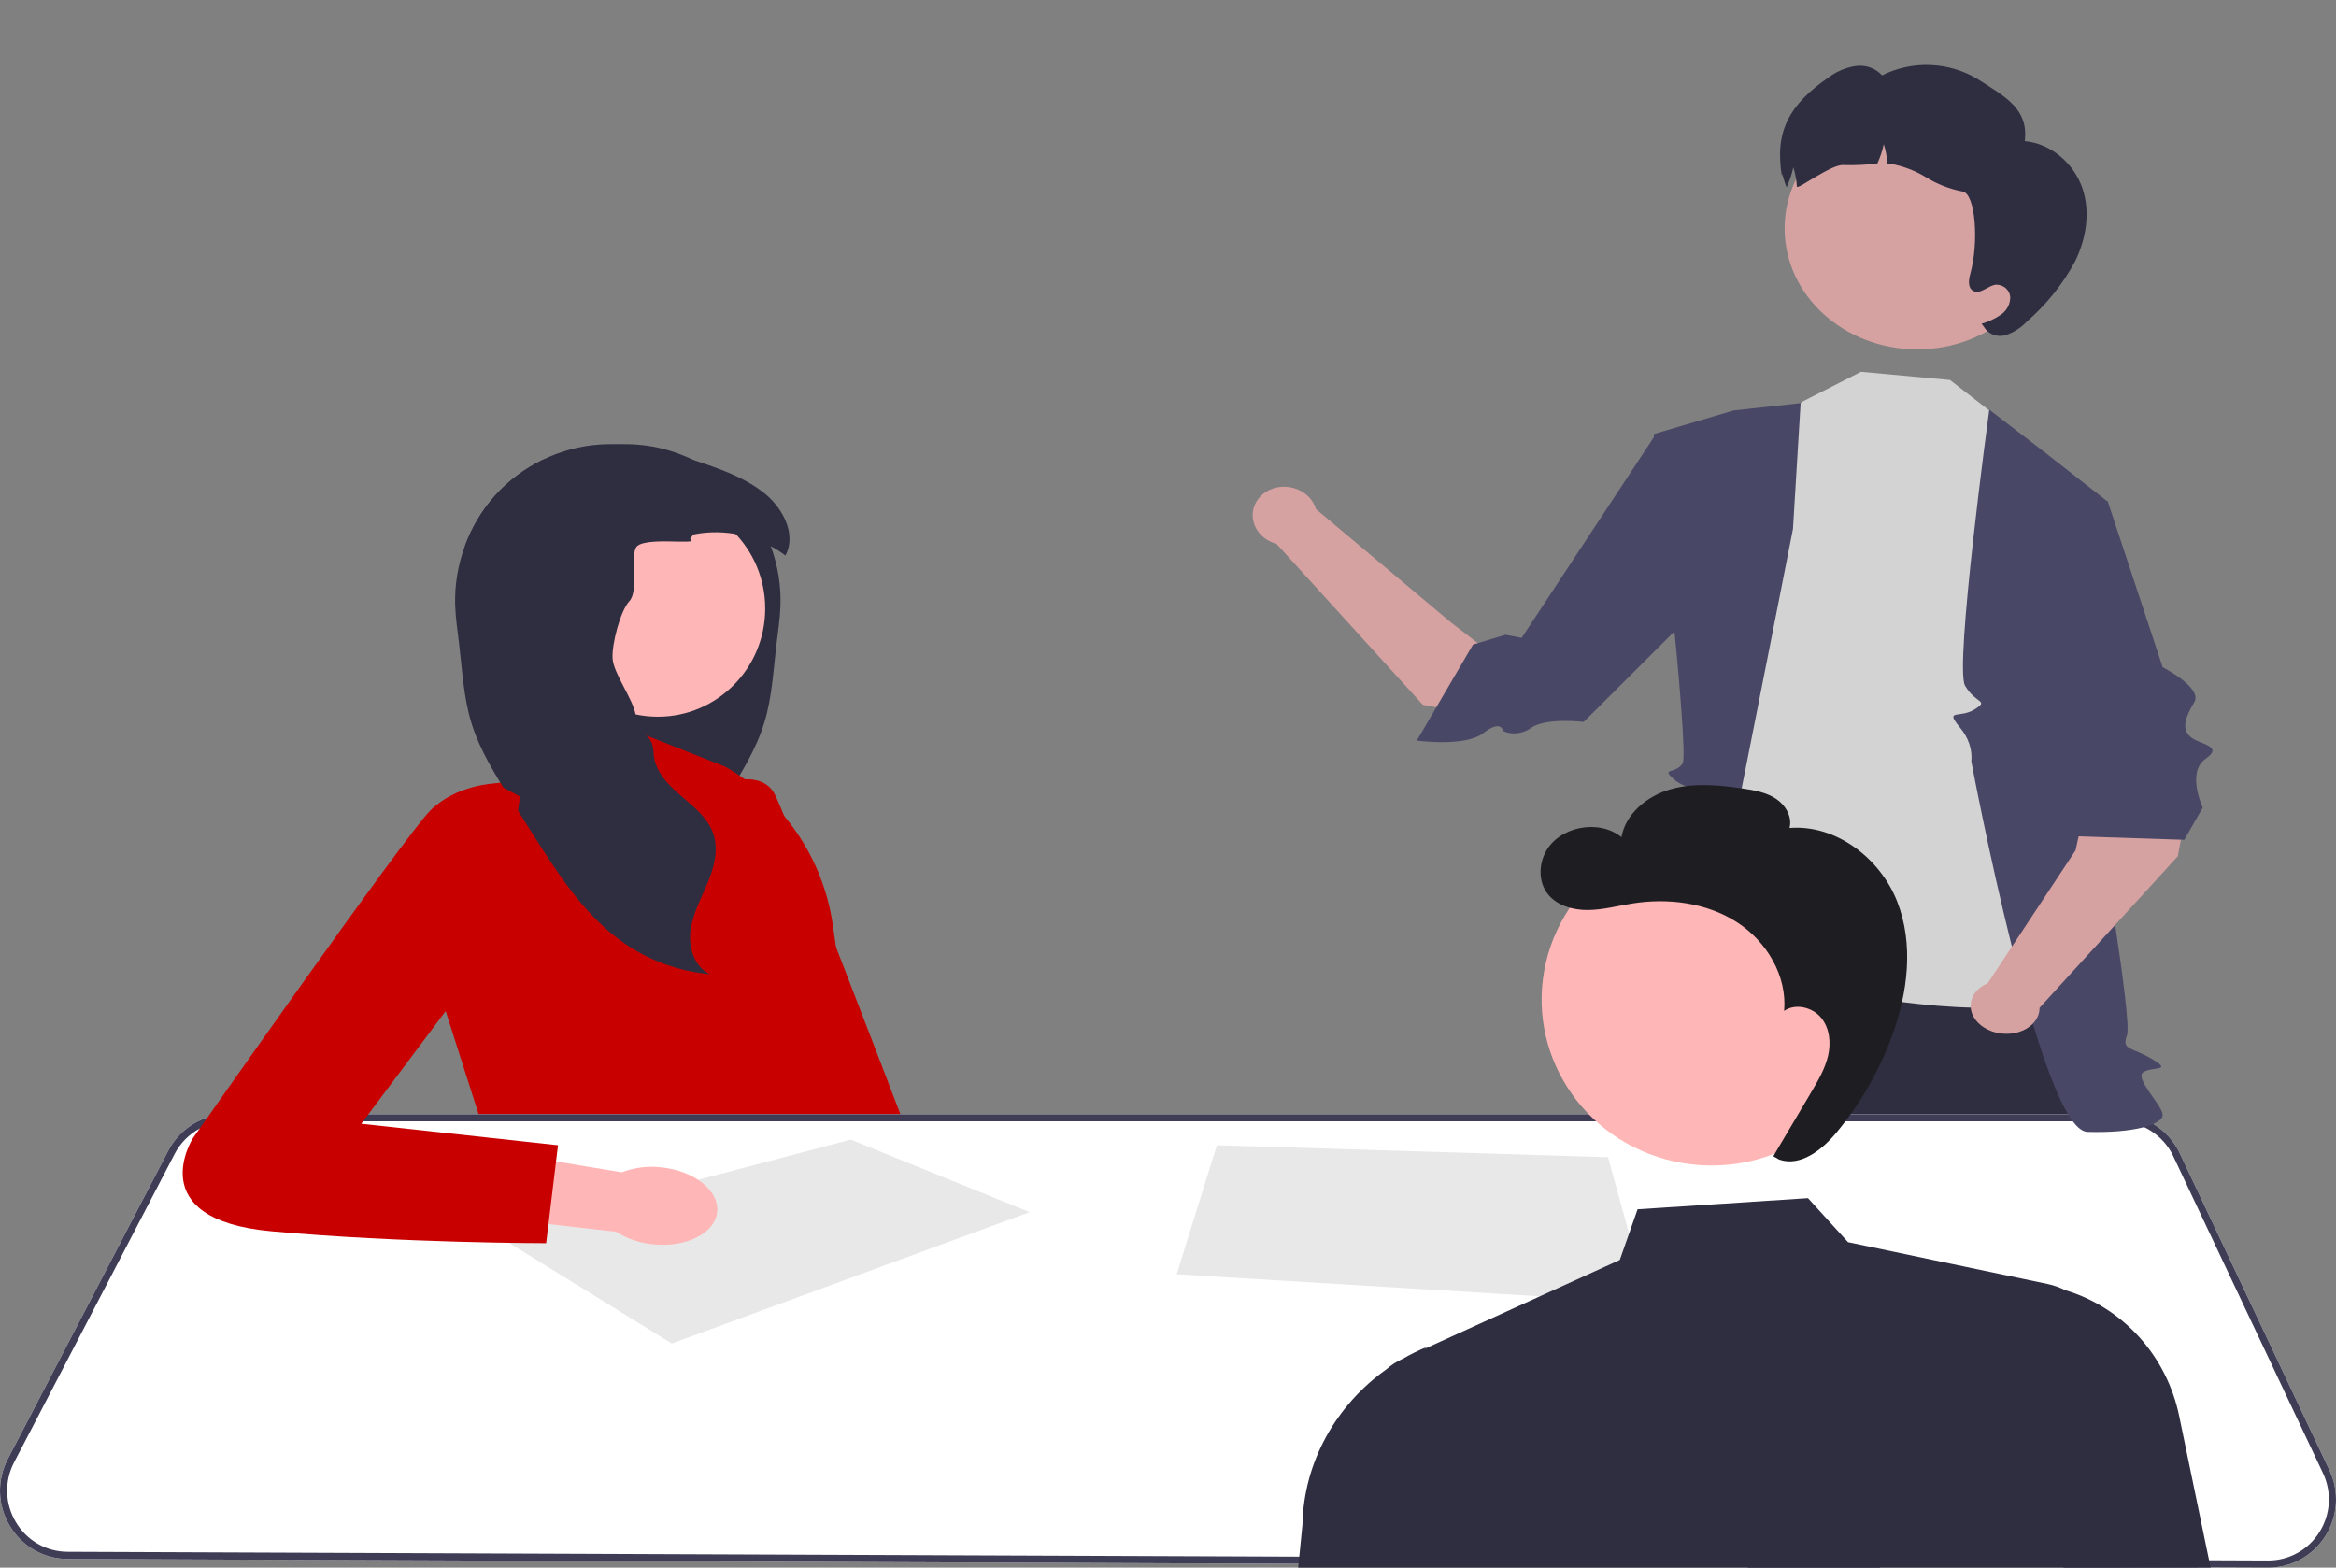 <svg width="152" height="102" viewBox="0 0 152 102" fill="none" xmlns="http://www.w3.org/2000/svg">
<rect x="0" y="0" width="152" height="102" fill="#808080" stroke="none"/>
<g clip-path="url(#clip0_4018_965)">
<path d="M110.301 61.883C110.301 61.883 106.468 66.012 109.235 73.147C112.001 80.281 110.448 86.659 111.224 87.938C112.001 89.217 113.564 90.431 112.272 91.401C110.981 92.371 110.301 93.159 111.321 93.422C112.341 93.685 115.741 112.083 115.741 112.083L121.522 112.346C121.522 112.346 123.616 103.799 121.379 96.902C121.379 96.902 121.87 91.895 120.846 90.425C119.822 88.954 120.022 90.281 120.092 88.435C120.131 87.1 120.382 85.773 120.842 84.486C121.182 83.435 121.379 72.839 121.379 72.839L127.006 86.9C127.232 87.384 127.316 87.901 127.254 88.414C127.115 89.138 127.114 90.221 127.284 90.599C127.455 90.978 127.645 91.058 127.55 91.806C127.455 92.555 138.781 108.337 138.781 108.337L144.408 105.419L138.864 91.582C138.313 91.111 137.855 90.579 137.503 90.005C136.823 88.954 136.797 88.896 137.15 88.137C137.503 87.377 137.503 85.897 137.503 85.454C137.503 85.012 137.857 64.906 133.43 61.949C129.003 58.992 110.301 61.883 110.301 61.883Z" fill="#2F2E41"/>
<path d="M131.403 91.268L130.319 101.465L130.27 101.932L118.004 101.884L117.939 101.416L116.641 92.072L131.403 91.268Z" fill="#FFB6B6"/>
<path d="M112.649 101.395C112.649 101.549 112.648 101.704 112.646 101.861L99.913 101.812L99.871 101.344L99.086 92.474L112.253 90.865C112.253 90.865 112.677 95.57 112.649 101.395Z" fill="#FFB6B6"/>
<path d="M44.864 51.913C44.864 51.913 49.252 49.32 50.434 51.724C51.616 54.128 62.534 82.809 62.534 82.809L55.499 84.19L44.864 51.913Z" fill="#C80000"/>
<path d="M35.292 34.779L35.499 35.076C34.728 35.525 34.614 36.657 34.976 37.478C35.337 38.299 36.038 38.908 36.643 39.568C37.248 40.228 37.8 41.045 37.744 41.943C37.681 42.952 36.865 43.783 36.751 44.788C36.587 46.251 37.939 47.535 37.872 49.007C37.821 50.13 36.964 51.033 36.113 51.762C35.447 52.334 34.722 52.908 34.273 53.645C34.15 53.848 34.047 54.065 33.972 54.297C33.636 55.343 33.953 56.483 34.379 57.495C34.803 58.507 35.344 59.496 35.477 60.586C35.609 61.677 35.2 62.936 34.205 63.383C36.188 63.212 38.124 62.515 39.766 61.381C39.914 61.279 40.058 61.174 40.201 61.067C42.529 59.3 44.165 56.747 45.739 54.259C45.869 54.055 45.998 53.849 46.128 53.645C46.477 53.092 46.828 52.539 47.179 51.986C48.179 50.404 49.191 48.798 49.736 47.006C50.238 45.354 50.322 43.607 50.528 41.892C50.628 41.051 50.76 40.213 50.784 39.367C50.824 38.065 50.603 36.757 50.154 35.536C49.714 34.335 49.054 33.215 48.203 32.263C47.332 31.286 46.266 30.493 45.094 29.921C43.958 29.367 42.722 29.024 41.464 28.929C41.042 28.897 40.621 28.891 40.201 28.911C38.542 28.98 36.902 29.402 35.307 29.921C34.135 30.493 33.069 31.286 32.198 32.263C31.347 33.215 30.687 34.335 30.247 35.536C31.776 34.713 33.592 34.43 35.292 34.779Z" fill="#2F2E41"/>
<path d="M47.181 49.882L39.315 46.773L39.116 49.882L32.221 50.97L28.982 65.735L31.912 74.905L53.812 75.527L53.041 72.418C53.041 72.418 56.589 68.377 54.429 61.849L54.19 60.188C53.563 55.844 50.974 52.038 47.181 49.882Z" fill="#C80000"/>
<path d="M42.803 46.633C46.662 46.633 49.79 43.481 49.79 39.593C49.79 35.704 46.662 32.552 42.803 32.552C38.945 32.552 35.817 35.704 35.817 39.593C35.817 43.481 38.945 46.633 42.803 46.633Z" fill="#FFB6B6"/>
<path d="M29.617 39.367C29.642 40.213 29.773 41.051 29.873 41.892C30.078 43.607 30.163 45.354 30.665 47.006C31.21 48.798 32.222 50.404 33.222 51.986C33.573 52.539 33.924 53.092 34.273 53.645C34.403 53.849 34.532 54.055 34.662 54.259C36.236 56.747 37.872 59.3 40.2 61.067C40.343 61.174 40.487 61.279 40.635 61.381C42.277 62.515 44.213 63.212 46.196 63.383C45.2 62.936 44.792 61.677 44.924 60.586C45.057 59.496 45.598 58.507 46.023 57.495C46.449 56.483 46.765 55.343 46.429 54.297C46.354 54.065 46.251 53.848 46.128 53.645C45.679 52.908 44.954 52.334 44.288 51.762C43.438 51.033 42.58 50.13 42.529 49.007C42.462 47.535 41.529 48.028 41.365 46.565C41.251 45.559 39.921 43.846 39.858 42.837C39.802 41.94 40.349 39.77 40.954 39.11C41.559 38.45 41.003 36.48 41.365 35.658C41.727 34.837 45.673 35.525 44.902 35.076L45.109 34.779C46.809 34.43 48.625 34.713 50.154 35.536C50.487 35.714 50.805 35.917 51.106 36.146C51.834 34.807 50.97 33.107 49.797 32.142C48.647 31.195 47.231 30.649 45.825 30.167C45.583 30.084 45.339 30.001 45.094 29.921C43.499 29.402 41.859 28.98 40.2 28.911C39.78 28.891 39.359 28.897 38.938 28.929C37.679 29.024 36.443 29.367 35.307 29.921C34.135 30.493 33.069 31.286 32.198 32.263C31.347 33.215 30.687 34.335 30.247 35.536C29.798 36.757 29.577 38.065 29.617 39.367Z" fill="#2F2E41"/>
<path d="M151.569 95.65L141.831 75.029C141.104 73.491 139.542 72.496 137.85 72.496H14.851C14.384 72.496 13.929 72.569 13.5 72.709C12.416 73.059 11.493 73.823 10.947 74.874L0.509 94.927C-0.212 96.312 -0.165 97.941 0.637 99.28C1.438 100.622 2.843 101.427 4.396 101.433L99 101.807L99.913 101.812L112.646 101.862L113.448 101.865L116.408 101.877L118.004 101.884L130.27 101.932L132.872 101.943L147.571 102H147.589C149.107 102 150.497 101.229 151.311 99.938C152.128 98.64 152.224 97.036 151.569 95.65Z" fill="white"/>
<path d="M151.569 95.65L141.831 75.029C141.104 73.491 139.542 72.496 137.85 72.496H14.851C14.384 72.496 13.929 72.569 13.5 72.709C12.416 73.059 11.493 73.823 10.947 74.874L0.509 94.927C-0.212 96.312 -0.165 97.941 0.637 99.28C1.438 100.622 2.843 101.427 4.396 101.433L99 101.807L99.913 101.812L112.646 101.862L113.448 101.865L116.408 101.877L118.004 101.884L130.27 101.932L132.872 101.943L147.571 102H147.589C149.107 102 150.497 101.229 151.311 99.938C152.128 98.64 152.224 97.036 151.569 95.65ZM150.921 99.688C150.191 100.845 148.948 101.534 147.589 101.534H147.573L132.862 101.475L130.319 101.466L117.939 101.416L116.315 101.41L113.462 101.399L112.649 101.396L99.872 101.344L98.997 101.341L4.397 100.967C3.008 100.96 1.749 100.241 1.034 99.041C0.317 97.841 0.273 96.383 0.92 95.143L11.358 75.092C11.734 74.369 12.308 73.797 12.994 73.429C13.554 73.127 14.189 72.962 14.851 72.962H137.85C139.365 72.962 140.762 73.853 141.413 75.23L151.151 95.849C151.738 97.092 151.652 98.526 150.921 99.688Z" fill="#3F3D56"/>
<path d="M43.711 87.416L66.999 78.868L55.355 74.148L32.144 80.267L43.711 87.416Z" fill="#E8E8E8"/>
<path d="M79.183 74.517L76.561 82.909L107.252 84.775L104.63 75.294L79.183 74.517Z" fill="#E8E8E8"/>
<path d="M43.006 75.952C45.164 76.168 46.802 77.464 46.666 78.848C46.529 80.232 44.67 81.179 42.511 80.963C41.648 80.888 40.815 80.607 40.081 80.141L30.95 79.111L31.521 74.803L40.462 76.276C41.272 75.965 42.144 75.854 43.006 75.952Z" fill="#FFB6B6"/>
<path d="M33.84 51.825L32.221 50.97C32.221 50.97 29.676 51.047 27.98 52.757C26.283 54.467 12.557 74.05 12.557 74.05C12.557 74.05 9.164 79.335 17.646 80.112C26.129 80.889 35.537 80.889 35.537 80.889L36.308 74.516L23.507 73.118L32.471 61.15L33.84 51.825Z" fill="#C80000"/>
<path d="M124.756 22.731C129.525 22.731 133.391 19.208 133.391 14.863C133.391 10.517 129.525 6.994 124.756 6.994C119.987 6.994 116.122 10.517 116.122 14.863C116.122 19.208 119.987 22.731 124.756 22.731Z" fill="#D6A1A1"/>
<path d="M135.016 17.018C134.224 18.489 133.16 19.813 131.876 20.928C131.507 21.325 131.036 21.626 130.51 21.802C130.245 21.883 129.958 21.875 129.699 21.777C129.441 21.679 129.226 21.498 129.094 21.266L128.938 21.064C129.388 20.934 129.813 20.735 130.195 20.475C130.385 20.344 130.539 20.172 130.645 19.973C130.75 19.775 130.805 19.555 130.803 19.332C130.789 19.11 130.685 18.901 130.512 18.75C130.34 18.599 130.112 18.517 129.877 18.521C129.353 18.58 128.884 19.161 128.414 18.937C128.035 18.754 128.089 18.23 128.198 17.835C128.782 15.771 128.538 12.572 127.697 12.46C126.861 12.299 126.064 11.99 125.349 11.549C124.633 11.108 123.833 10.803 122.993 10.651C122.933 10.644 122.872 10.64 122.807 10.635C122.783 10.209 122.704 9.788 122.574 9.38C122.482 9.811 122.343 10.231 122.158 10.633C121.431 10.727 120.697 10.762 119.964 10.739C119.183 10.652 116.937 12.379 116.92 12.141C116.896 11.716 116.818 11.295 116.687 10.887C116.596 11.317 116.457 11.738 116.272 12.14C116.263 12.156 116.259 12.17 116.251 12.187C116.012 11.635 115.944 11.018 115.95 11.479C115.448 8.546 116.443 6.78 118.981 5.041C119.488 4.657 120.09 4.402 120.729 4.299C121.049 4.251 121.376 4.281 121.679 4.387C121.983 4.494 122.252 4.672 122.462 4.906C123.436 4.417 124.531 4.184 125.633 4.232C126.734 4.279 127.803 4.605 128.727 5.175C130.553 6.335 131.993 7.107 131.75 9.181C133.481 9.339 134.943 10.657 135.49 12.219C136.032 13.783 135.751 15.529 135.016 17.018Z" fill="#2F2E41"/>
<path d="M131.17 29.695L130.021 27.158L126.882 24.724L121.093 24.189L117.324 26.11L113.833 28.778L108.678 61.959C108.678 61.959 133.029 69.239 136.219 63.13L131.17 29.695Z" fill="#D3D3D3"/>
<path d="M117.164 26.229L112.795 26.708L107.601 28.245C107.601 28.245 109.973 48.993 109.478 49.688C108.983 50.383 108.103 49.949 108.856 50.651C109.609 51.354 110.286 51.042 109.478 51.683C108.67 52.325 107.309 51.512 108.146 52.647C108.983 53.781 104.95 69.398 106.036 70.236C107.122 71.073 109.92 70.552 109.921 69.934C109.835 69.267 109.51 68.632 108.983 68.101C108.832 67.967 108.748 67.794 108.748 67.616C108.748 67.437 108.832 67.265 108.983 67.13C109.426 66.8 109.731 66.373 109.857 65.906C109.922 65.431 110.4 64.849 110.631 64.412C110.861 63.975 116.666 34.414 116.666 34.414L117.164 26.229Z" fill="#494766"/>
<path d="M133.007 29.396L129.439 26.654C129.439 26.654 127.156 43.409 127.862 44.614C128.567 45.819 129.453 45.544 128.486 46.154C127.519 46.764 126.523 46.099 127.502 47.301C128.08 47.976 128.35 48.762 128.271 49.545C128.271 49.545 132.771 73.553 135.822 73.647C138.873 73.74 140.803 73.156 140.717 72.498C140.63 71.84 138.882 70.154 139.456 69.766C140.03 69.378 141.403 69.727 140.058 68.921C138.713 68.116 138.027 68.34 138.398 67.374C138.768 66.408 136.581 53.673 136.581 53.673L137.004 32.527L133.007 29.396Z" fill="#494766"/>
<path d="M99.619 47.177L101.576 46.591C99.592 44.395 94.424 40.511 94.424 40.511L85.625 33.121C85.531 32.796 85.344 32.498 85.084 32.256C84.824 32.015 84.5 31.838 84.144 31.744C83.789 31.649 83.415 31.641 83.059 31.72C82.704 31.799 82.38 31.961 82.12 32.192C81.86 32.422 81.673 32.712 81.578 33.033C81.483 33.353 81.484 33.692 81.579 34.017C81.675 34.341 81.863 34.639 82.123 34.88C82.384 35.121 82.709 35.297 83.064 35.39L92.581 45.858L99.619 47.177Z" fill="#D6A1A1"/>
<path d="M114.872 35.182L112.852 28.682L107.675 28.353L99.013 41.501L97.96 41.303L95.846 41.94L92.191 48.185C92.191 48.185 95.321 48.622 96.51 47.703C97.699 46.783 97.804 47.559 97.804 47.559C98.066 47.694 98.388 47.748 98.72 47.711C99.051 47.674 99.372 47.549 99.63 47.355C100.638 46.67 103.047 46.974 103.047 46.974L114.872 35.182Z" fill="#494766"/>
<path d="M143.041 48.431L138.077 47.444C136.184 49.504 135.057 55.322 135.057 55.322L129.34 63.972C129 64.116 128.718 64.329 128.522 64.589C128.327 64.849 128.225 65.148 128.226 65.455C128.228 65.763 128.334 66.067 128.532 66.339C128.731 66.61 129.015 66.839 129.358 67.002C129.7 67.165 130.087 67.256 130.481 67.266C130.875 67.277 131.261 67.207 131.601 67.062C131.941 66.918 132.222 66.704 132.417 66.443C132.611 66.183 132.712 65.883 132.71 65.576L141.71 55.708L143.041 48.431Z" fill="#D6A1A1"/>
<path d="M130.711 33.326L132.835 31.037L137.141 32.603L140.723 43.414C140.723 43.414 143.339 44.746 142.781 45.685C142.223 46.625 141.926 47.383 142.503 47.922C143.08 48.46 144.76 48.499 143.508 49.377C142.257 50.255 143.328 52.549 143.328 52.549L142.129 54.643L134.639 54.399L130.711 33.326Z" fill="#494766"/>
<path d="M122.185 67.422C123.559 61.595 119.841 55.793 113.88 54.461C107.918 53.129 101.971 56.773 100.597 62.599C99.222 68.425 102.94 74.228 108.902 75.56C114.863 76.891 120.81 73.248 122.185 67.422Z" fill="#FFB6B6"/>
<path d="M141.798 92.141C141.4 90.214 140.499 88.434 139.192 86.991C137.884 85.547 136.219 84.494 134.373 83.943L134.365 83.939C134.013 83.761 133.64 83.63 133.255 83.548L120.249 80.822L117.643 77.957L106.555 78.682L105.398 81.978L92.661 87.777L92.872 87.626C92.326 87.85 91.795 88.11 91.283 88.406L91.219 88.435C90.851 88.604 90.51 88.827 90.206 89.097C86.967 91.4 84.827 95.097 84.748 99.219L84.412 102.583H143.961L141.798 92.141Z" fill="#2F2E41"/>
<path d="M123.443 58.649C122.35 55.869 119.488 53.628 116.439 53.872C116.636 53.153 116.184 52.383 115.551 51.967C114.917 51.551 114.137 51.413 113.381 51.303C111.818 51.074 110.194 50.923 108.678 51.361C107.162 51.799 105.768 52.952 105.508 54.47C104.035 53.27 101.468 53.766 100.576 55.422C100.117 56.274 100.108 57.386 100.702 58.155C101.291 58.919 102.342 59.22 103.325 59.211C104.307 59.202 105.264 58.935 106.234 58.782C108.55 58.416 111.036 58.737 112.997 59.989C114.958 61.242 116.295 63.5 116.09 65.775C116.816 65.266 117.919 65.531 118.485 66.205C119.051 66.879 119.148 67.838 118.951 68.688C118.755 69.538 118.302 70.307 117.855 71.062C117.032 72.452 116.209 73.842 115.386 75.232L115.768 75.45C117.158 75.933 118.567 74.81 119.494 73.692C121.058 71.805 122.283 69.674 123.116 67.39C124.14 64.584 124.537 61.43 123.443 58.649Z" fill="#1E1D22"/>
</g>
<defs>
<clipPath id="clip0_4018_965">
<rect width="152" height="102" fill="white"/>
</clipPath>
</defs>
</svg>
